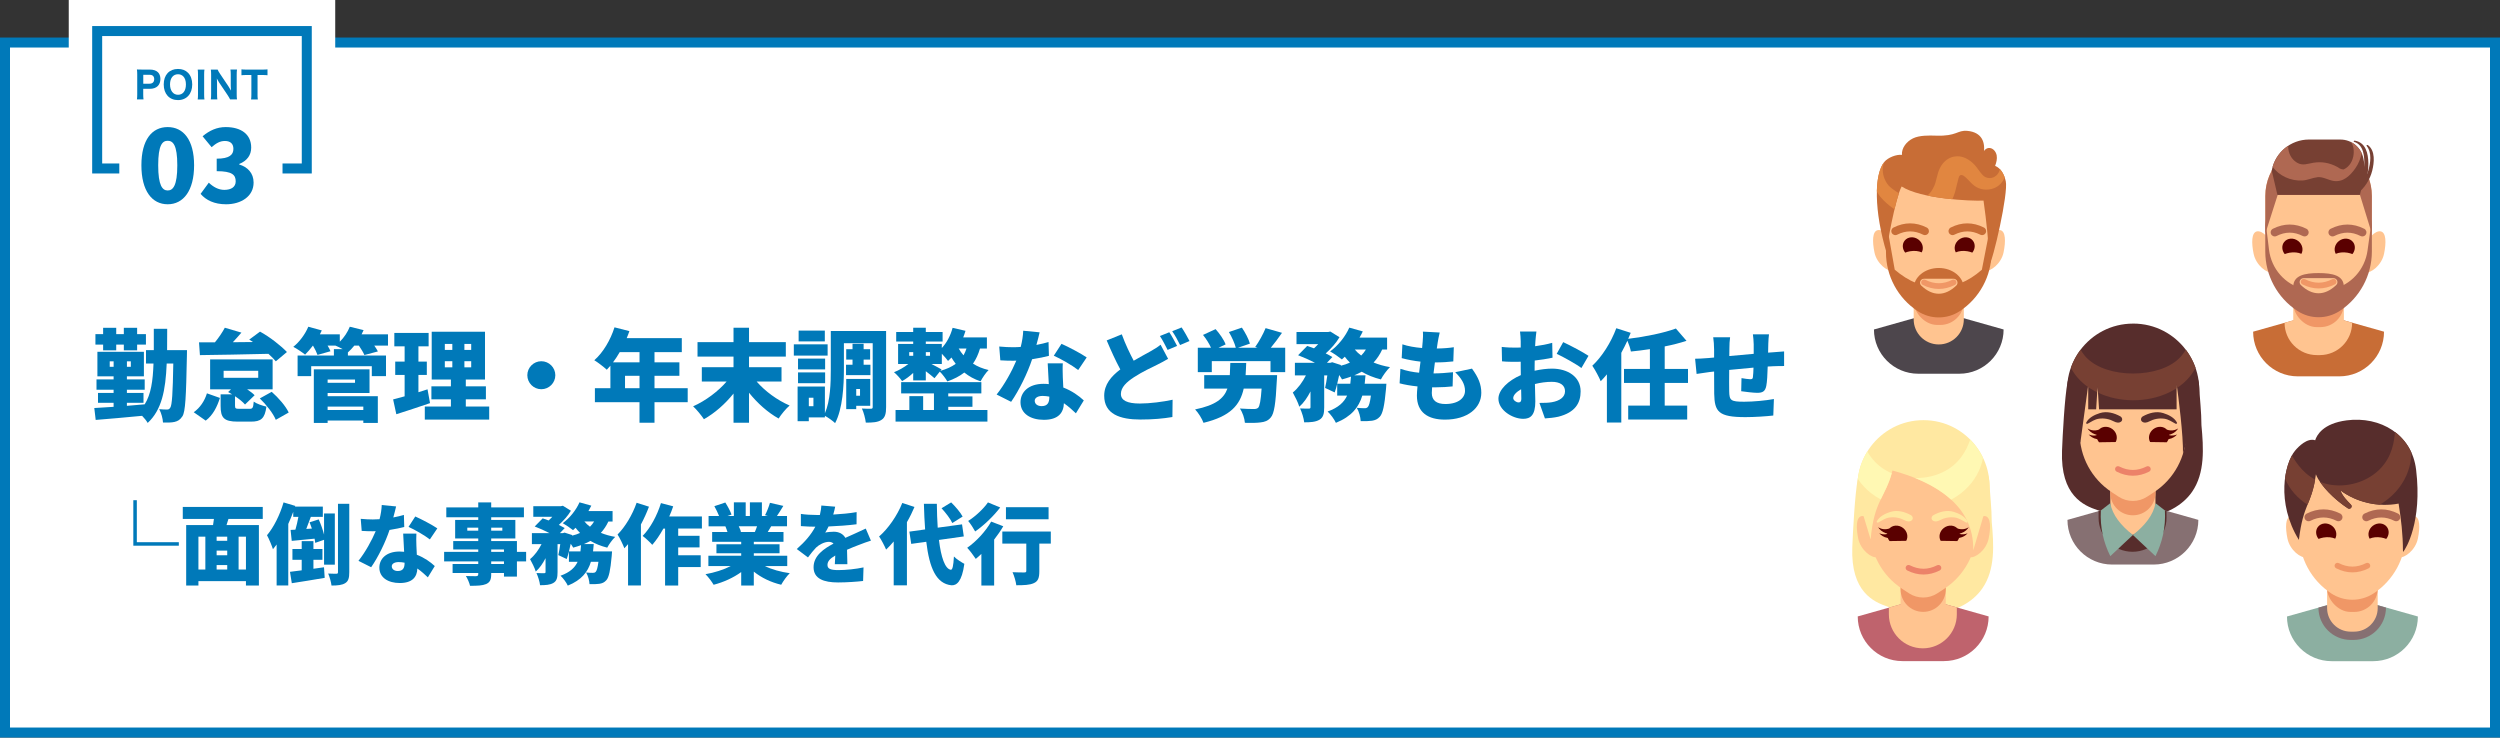 <?xml version="1.0" encoding="UTF-8"?>
<svg id="_レイヤー_2" data-name="レイヤー 2" xmlns="http://www.w3.org/2000/svg" viewBox="0 0 1000 295">
  <rect x="0" y="0" width="1000" height="295" fill="#333333" stroke="none"/>
  <defs>
    <style>
      .cls-1 {
        fill: #fff8b3;
      }

      .cls-2 {
        fill: #ffe8a1;
      }

      .cls-3 {
        fill: #ec8269;
      }

      .cls-4 {
        fill: #5a0000;
      }

      .cls-5 {
        fill: #774033;
      }

      .cls-6, .cls-7 {
        isolation: isolate;
      }

      .cls-8 {
        fill: #8cafa1;
      }

      .cls-9 {
        fill: #bf636d;
      }

      .cls-10, .cls-7 {
        fill: #fff;
      }

      .cls-11 {
        fill: #e18640;
      }

      .cls-12 {
        fill: #f09766;
      }

      .cls-13 {
        fill: #572d2c;
      }

      .cls-7 {
        stroke: #0079b9;
        stroke-miterlimit: 10;
        stroke-width: 4px;
      }

      .cls-14 {
        fill: #c86d36;
      }

      .cls-15 {
        fill: #4d464c;
      }

      .cls-16 {
        fill: #0079b9;
      }

      .cls-17 {
        fill: #af6852;
      }

      .cls-18 {
        fill: #ffc490;
      }

      .cls-19 {
        fill: #867072;
      }
    </style>
  </defs>
  <g id="_レイヤー_1-2" data-name="レイヤー 1">
    <g>
      <g class="cls-6">
        <rect class="cls-10" x="2" y="17" width="996" height="276"/>
        <path class="cls-16" d="M996,19v272H4V19h992M1000,15H0v280h1000V15h0Z"/>
      </g>
      <g>
        <rect class="cls-10" x="27.5" width="106.59" height="100"/>
        <polyline class="cls-7" points="113.01 67.39 122.71 67.39 122.71 12.42 38.87 12.42 38.87 67.39 47.72 67.39"/>
        <g class="cls-6">
          <g>
            <path class="cls-16" d="M54.77,39.78c.09-.6.12-1.19.12-2.03v-7.95c0-.75-.03-1.31-.12-2.01.66.03,1.15.04,2.01.04h3.13c1.48,0,2.57.37,3.3,1.1.62.62.95,1.54.95,2.64,0,1.18-.35,2.14-1.04,2.83-.75.76-1.84,1.13-3.26,1.13h-2.57v2.17c0,.84.03,1.47.12,2.06h-2.64ZM59.81,33.48c1.19,0,1.87-.66,1.87-1.82,0-.53-.15-.97-.44-1.26-.31-.34-.76-.48-1.42-.48h-2.51v3.57h2.51Z"/>
            <path class="cls-16" d="M75.2,29.11c1.1,1.09,1.69,2.73,1.69,4.66,0,3.79-2.26,6.27-5.7,6.27s-5.7-2.45-5.7-6.26,2.23-6.2,5.7-6.2c1.66,0,3,.5,4.01,1.53ZM74.37,33.78c0-1.44-.38-2.56-1.09-3.26-.54-.54-1.26-.82-2.08-.82-1.95,0-3.19,1.57-3.19,4.05s1.23,4.16,3.2,4.16,3.16-1.57,3.16-4.13Z"/>
            <path class="cls-16" d="M81.78,27.84c-.09.59-.12,1.04-.12,2.03v7.89c0,.94.03,1.45.12,2.03h-2.7c.09-.57.12-1.12.12-2.03v-7.89c0-1.01-.03-1.4-.12-2.03h2.7Z"/>
            <path class="cls-16" d="M91.39,34.56c.34.5.69,1.09,1,1.67-.04-.51-.09-1.29-.09-1.84v-4.45c0-.95-.03-1.48-.13-2.12h2.63c-.09.62-.12,1.19-.12,2.13v7.77c0,.87.03,1.5.12,2.04h-2.76c-.18-.4-.53-1-1-1.72l-3.38-5.02c-.29-.44-.54-.88-.94-1.64q.01.18.06.69c.01.25.04.87.04,1.16v4.29c0,1,.03,1.67.12,2.25h-2.61c.09-.53.12-1.22.12-2.26v-7.64c0-.81-.03-1.4-.12-2.04h2.73c.13.38.43.91.95,1.69l3.38,5.04Z"/>
            <path class="cls-16" d="M103.01,37.72c0,.84.03,1.42.12,2.06h-2.7c.09-.63.12-1.2.12-2.06v-7.72h-1.87c-.88,0-1.51.03-2.1.1v-2.36c.59.07,1.23.1,2.09.1h6.11c1.03,0,1.62-.03,2.22-.1v2.36c-.6-.07-1.16-.1-2.22-.1h-1.76v7.72Z"/>
          </g>
        </g>
      </g>
      <g class="cls-6">
        <path class="cls-16" d="M56.56,66.11c0-10.24,4.24-15.28,10.52-15.28s10.56,5.12,10.56,15.28-4.28,15.6-10.56,15.6-10.52-5.36-10.52-15.6ZM70.92,66.11c0-8.12-1.72-9.8-3.84-9.8s-3.8,1.68-3.8,9.8,1.68,10.08,3.8,10.08,3.84-1.92,3.84-10.08Z"/>
        <path class="cls-16" d="M80.24,77.55l3.28-4.48c1.8,1.72,3.88,2.88,6.2,2.88,2.76,0,4.56-1.16,4.56-3.4,0-2.56-1.36-4.08-7.6-4.08v-5c5.08,0,6.68-1.56,6.68-3.92,0-2.04-1.2-3.16-3.4-3.16-2,0-3.52.92-5.32,2.48l-3.6-4.36c2.76-2.32,5.72-3.68,9.24-3.68,6.16,0,10.2,2.88,10.2,8.2,0,2.96-1.6,5.28-4.8,6.56v.2c3.32,1,5.76,3.4,5.76,7.24,0,5.56-5.08,8.68-11,8.68-4.72,0-8.04-1.64-10.2-4.16Z"/>
      </g>
    </g>
    <g class="cls-6">
      <path class="cls-16" d="M74.8,140.05s-.04,1.76-.04,2.4c-.32,16.28-.6,22.28-1.8,24.08-.96,1.44-1.84,1.92-3.16,2.24-1.16.28-2.8.28-4.6.24-.08-1.56-.68-3.84-1.52-5.36,1.32.16,2.44.16,3.16.16.56,0,.92-.16,1.28-.76.68-1,1-5.56,1.2-17.64h-2.64c-.44,10.8-2,18.56-7.6,23.76-.48-.84-1.32-1.92-2.24-2.84-6.6.64-13.52,1.24-18.56,1.64l-.56-4.76c2.2-.12,4.84-.28,7.72-.48v-1.6h-6.24v-3.96h6.24v-1.28h-6.84v-4.12h6.84v-1.24h-6.48v-9.8h18.6v9.8h-6.8v1.24h7.12v4.12h-7.12v1.28h6.64v3.96h-6.64v1.2c2.36-.2,4.76-.4,7.12-.6,2.52-4.04,3.28-9.32,3.52-16.32h-3v-5.36h3.12v-8.52h5.36c0,3,0,5.84-.04,8.52h7.96ZM41.25,137.85h-3.08v-4.2h3.08v-2.52h5.24v2.52h3.04v-2.52h5.32v2.52h3.52v4.2h-3.52v2.28h-5.32v-2.28h-3.04v2.28h-5.24v-2.28ZM45.45,146.73v-2.2h-1.56v2.2h1.56ZM52.33,144.53h-1.56v2.2h1.56v-2.2Z"/>
      <path class="cls-16" d="M77.49,164.89c2.52-1.76,4.36-4.52,5.28-7.56l5.2,1.84c-1.12,3.52-2.76,6.88-5.68,9.08l-4.8-3.36ZM79.61,136.93h6.36c1.56-1.88,3-4.04,3.96-5.84l6.64,1.96c-1.12,1.32-2.28,2.6-3.44,3.84l8.08-.08c-.52-.32-1-.64-1.52-.96l4.32-3.2c3.96,2.16,8.36,5.64,10.76,8.16l-4.44,3.72c-.76-.92-1.8-1.96-2.96-3-9.92.24-20.32.44-27.4.52l-.36-5.12ZM99.81,163.53c1.24,0,1.48-.36,1.68-2.88,1.12.84,3.56,1.68,5.08,2-.64,4.8-2.2,6-6.2,6h-5.28c-5.6,0-6.84-1.6-6.84-6.28v-4.64h4.6c-.56-.32-1.08-.64-1.6-.92l1.16-1.08h-8.36v-11.96h25v11.96h-10.2c1.2.8,2.28,1.6,3,2.36l-3.84,3.72c-.84-1-2.36-2.24-4-3.32v3.76c0,1.16.24,1.28,1.84,1.28h3.96ZM89.45,151.13h13.84v-2.8h-13.84v2.8ZM108.68,156.73c2.68,2.36,5.6,5.68,6.8,8.28l-5.16,2.92c-1-2.48-3.76-6.04-6.4-8.56l4.76-2.64Z"/>
      <path class="cls-16" d="M155.2,138.25h-5.48c.56.84,1.12,1.64,1.44,2.32l-5.4,1.44c-.4-.96-1.32-2.48-2.2-3.76h-1.84c-.84,1.04-1.68,1.92-2.52,2.68l-.04-.04v1.32h15.24v8.24h-5.68v-3.96h-24.24v3.96h-5.44v-8.24h14.52v-2.56h3.52c-1-.56-2.08-1.08-2.88-1.4h-3.16c.48.8.92,1.6,1.16,2.24l-5.2,1.48c-.32-.96-1.04-2.44-1.8-3.72h-.04c-1.04,1.36-2.12,2.6-3.12,3.6-1.12-.92-3.4-2.44-4.72-3.12,2.44-1.92,4.76-5.04,6-8.04l5.4,1.48c-.24.52-.48,1.04-.76,1.56h7.96v2.96c1.72-1.68,3.16-3.88,4-6l5.52,1.36c-.24.56-.52,1.12-.8,1.68h10.56v4.52ZM131.05,158.49h20.08v10.68h-5.8v-.96h-14.28v.96h-5.52v-21.44h22.28v9.48h-16.76v1.28ZM131.05,151.81v1.32h10.96v-1.32h-10.96ZM131.05,162.65v1.36h14.28v-1.36h-14.28Z"/>
      <path class="cls-16" d="M172.01,161.25c-4.52,1.56-9.48,3.16-13.48,4.44l-1.28-5.92c1.32-.32,2.88-.76,4.6-1.24v-8.56h-3.76v-5.32h3.76v-6.12h-4.12v-5.36h13.72v5.36h-4.08v6.12h3.36v5.32h-3.36v6.92c1.2-.4,2.44-.76,3.64-1.16l1,5.52ZM195.68,162.61v5.24h-25.76v-5.24h10.44v-2.88h-7.8v-5.2h7.8v-2.72h-7.68v-19.12h21.32v19.12h-7.68v2.72h8.04v5.2h-8.04v2.88h9.36ZM177.93,139.97h3v-2.4h-3v2.4ZM177.93,146.93h3v-2.44h-3v2.44ZM188.48,137.57h-2.72v2.4h2.72v-2.4ZM188.48,144.49h-2.72v2.44h2.72v-2.44Z"/>
      <path class="cls-16" d="M216.53,144.49c3.08,0,5.6,2.52,5.6,5.6s-2.52,5.6-5.6,5.6-5.6-2.52-5.6-5.6,2.52-5.6,5.6-5.6Z"/>
      <path class="cls-16" d="M275.08,160.89h-13.28v8.2h-6v-8.2h-17.84v-5.6h6.2v-9c-.48.56-.96,1.12-1.44,1.6-1.12-1.04-3.6-2.96-5-3.8,3.48-3,6.48-8.08,8.08-13.16l5.96,1.52c-.32.92-.68,1.88-1.08,2.8h22.04v5.6h-10.92v4.08h9.96v5.4h-9.96v4.96h13.28v5.6ZM247.89,140.85c-.84,1.48-1.76,2.84-2.68,4.08h10.6v-4.08h-7.92ZM255.81,155.29v-4.96h-5.8v4.96h5.8Z"/>
      <path class="cls-16" d="M302.65,152.61c3.36,3.88,8.28,7.48,13.2,9.6-1.44,1.2-3.4,3.6-4.4,5.2-4.32-2.4-8.48-6.12-11.84-10.32v12h-6.2v-11.68c-3.36,4.2-7.52,7.84-11.84,10.28-1-1.52-2.96-3.92-4.32-5.16,4.96-2.2,10-5.96,13.4-9.92h-9.92v-5.72h12.68v-4.24h-14.4v-5.8h14.4v-5.76h6.2v5.76h14.72v5.8h-14.72v4.24h13v5.72h-9.96Z"/>
      <path class="cls-16" d="M331.05,142.25h-13.52v-4.52h13.52v4.52ZM354.44,162.85c0,2.6-.4,4.2-1.88,5.12-1.48.96-3.44,1.08-6.24,1.08-.16-1.52-.84-4.16-1.56-5.64,1.4.12,3.08.08,3.64.08.52,0,.68-.16.68-.72v-25.48h-11.52v10.48c0,6.4-.48,15.8-3.52,21.48-.84-.84-2.8-2.24-4.08-2.92v.64h-6.44v1.52h-4.48v-13.88h10.92v10.68c2.2-5.04,2.36-12.12,2.36-17.52v-15.36h22.12v30.44ZM330.05,147.77h-10.84v-4.32h10.84v4.32ZM319.21,148.97h10.84v4.32h-10.84v-4.32ZM329.93,136.57h-10.48v-4.32h10.48v4.32ZM325.37,159.09h-1.84v3.4h1.84v-3.4ZM341.01,145.89v-2.04h-2.52v-4.16h2.52v-2.16h4.44v2.16h2.6v4.16h-2.6v2.04h2.72v4.16h-9.76v-4.16h2.6ZM342.49,162.33v1.32h-4v-12.08h9.6v10.76h-5.6ZM342.49,155.61v2.68h1.52v-2.68h-1.52Z"/>
      <path class="cls-16" d="M392,139.41c-.68,2.32-1.6,4.32-2.8,6.04,1.72,1.12,3.8,2,6.24,2.56-1.08,1.04-2.52,3.16-3.2,4.52-2.52-.8-4.68-2.04-6.52-3.52-1.88,1.48-4.16,2.64-6.8,3.56-.52-1-2-2.96-3-3.92l-2.12,2.64c-.84-.76-2.16-1.8-3.48-2.8v3.68h-5.04v-3c-1.4,1.32-3,2.48-4.44,3.28-.72-1.08-2.2-2.72-3.24-3.56,1.92-.76,4.08-1.96,5.72-3.28h-4.08v-8.04h6.04v-.96h-6.8v-3.8h6.8v-1.72h5.04v1.72h6.72v3.8h-6.72v.96h6.4v1.64c2-2.12,3.52-5.04,4.32-8.08l5.16,1.2c-.28.88-.56,1.76-.92,2.64h9.48v4.44h-2.76ZM379.29,164.01h15.68v4.64h-36.75v-4.64h5.52v-5.56h5.52v5.56h4.32v-6.64h-13.12v-4.52h32.08v4.52h-13.24v1.2h9.68v4.16h-9.68v1.28ZM363.69,142.33h1.6v-1.48h-1.6v1.48ZM370.33,140.85v1.48h1.68v-1.48h-1.68ZM376.17,148.33c2.44-.68,4.48-1.6,6.12-2.8-.64-.84-1.2-1.68-1.72-2.52-.44.48-.88.96-1.36,1.36-.52-.72-1.56-1.92-2.48-2.88v4.12h-4.12c1.52.8,3.36,1.76,4,2.16l-.44.56ZM383.48,139.41c.52.92,1.16,1.84,1.92,2.72.48-.84.88-1.72,1.2-2.72h-3.12Z"/>
      <path class="cls-16" d="M419.57,142.33c-1.64.44-4.04.96-6.72,1.36-1.84,5.56-5.2,12.44-8.4,17.04l-5.8-2.92c3.12-3.88,6.16-9.44,7.88-13.56-.44.04-.88.04-1.28.04-1.68,0-3.28-.04-5.12-.16l-.44-5.52c1.84.2,4.2.28,5.52.28,1.04,0,2.04-.04,3.08-.12.56-2.16.92-4.44,1-6.48l6.56.64c-.28,1.24-.72,3.04-1.28,5.04,1.84-.36,3.52-.76,4.84-1.16l.16,5.52ZM425.12,145.33c-.12,1.72-.04,3.6,0,5.56.04.92.12,2.48.2,4.12,3.44,1.32,6.24,3.32,8.2,5.16l-3.16,5.16c-1.24-1.16-2.84-2.68-4.8-4.04-.12,3.8-2.2,6.64-8.04,6.64-5.24,0-9.32-2.44-9.32-7.04,0-3.96,3.12-7.36,9.24-7.36.72,0,1.4.04,2.08.12-.16-2.84-.32-6.08-.44-8.32h6.04ZM419.73,158.65c-.84-.16-1.76-.28-2.68-.28-1.96,0-3.16.8-3.16,1.92,0,1.28,1.08,2.16,2.76,2.16,2.36,0,3.08-1.4,3.08-3.6v-.2ZM431.28,148.01c-2.36-1.84-7-4.52-9.76-5.72l3.08-4.76c2.84,1.24,7.96,3.96,10.08,5.44l-3.4,5.04Z"/>
      <path class="cls-16" d="M467.24,143.53c-1.4.84-2.84,1.6-4.44,2.4-2.36,1.16-5.68,2.68-9.16,4.92-3.08,2-5.28,4.12-5.28,6.72s2.52,3.84,7.6,3.84c3.92,0,9.32-.68,13.08-1.52l-.08,6.92c-3.6.6-7.56,1-12.84,1-8.16,0-14.44-2.2-14.44-9.52,0-4.52,2.8-7.76,6.44-10.52-1.84-3.4-3.68-7.44-5.44-11.6l6.04-2.44c1.44,4,3.2,7.6,4.76,10.56,2.56-1.52,4.96-2.76,6.64-3.72,1.68-.96,2.96-1.72,4.12-2.68l3,5.64ZM467.72,132.89c1,1.48,2.4,4.08,3.12,5.48l-3.8,1.6c-.84-1.64-2-4-3.08-5.56l3.76-1.52ZM472.64,130.97c1.04,1.52,2.48,4.08,3.16,5.44l-3.76,1.6c-.8-1.64-2.08-4-3.16-5.52l3.76-1.52Z"/>
      <path class="cls-16" d="M510.84,150.05s-.04,1.56-.12,2.28c-.44,9.08-1.04,13.08-2.4,14.64-1.16,1.4-2.44,1.8-4.16,2-1.44.2-3.8.24-6.2.16-.12-1.72-.92-4.16-2-5.72,2.2.16,4.48.2,5.56.2.72,0,1.2-.08,1.72-.48.64-.64,1.08-2.92,1.4-7.68h-7.16c-1.48,6.6-5.32,11.08-16.08,13.68-.56-1.6-2.08-4.04-3.36-5.36,8.16-1.68,11.48-4.32,12.92-8.32h-9.28v-5.4h10.24c.08-1.48.16-3.12.2-4.88h6.36c-.08,1.72-.12,3.36-.24,4.88h12.6ZM514.08,139.09v9.76h-5.88v-4.4h-23.48v4.4h-5.6v-9.76h5.28c-.72-1.64-1.96-3.6-3.2-5.12l5.04-2.32c1.6,1.8,3.36,4.28,4,6.12l-2.84,1.32h6.92c-.44-1.76-1.6-4.32-2.76-6.28l5.2-1.76c1.32,1.96,2.72,4.56,3.2,6.4l-4.76,1.64h7.8l-.92-.32c1.52-2.08,3.2-5.16,4.16-7.52l6.56,1.88c-1.48,2.16-3.08,4.28-4.48,5.96h5.76Z"/>
      <path class="cls-16" d="M552.88,139.81c-.92,2-2.08,3.72-3.44,5.2,1.96.8,4.16,1.44,6.56,1.84-1.24,1.16-2.88,3.44-3.64,4.92-2.88-.72-5.44-1.76-7.68-3.08-.96.52-1.92,1-2.96,1.44h4.48c-.08,1.16-.2,2.28-.32,3.36h8.68s-.08,1.4-.16,2.12c-.6,6.6-1.28,9.76-2.44,11.04-.96,1.08-1.92,1.44-3.16,1.64-1.04.16-2.68.2-4.52.16-.08-1.64-.68-3.88-1.56-5.32,1.28.12,2.48.16,3.12.16.56,0,.88-.08,1.28-.48.44-.44.88-1.76,1.24-4.56h-3.44c-1.4,4.6-4.24,8.32-10.56,10.88-.64-1.4-2.12-3.44-3.32-4.52,4.36-1.56,6.6-3.76,7.8-6.36h-3.96v-4.72c-.32,1.28-.64,2.44-1,3.44l-3.84-1.8c.32-1.36.64-3.16.88-5h-1.24v12.8c0,2.52-.36,4.04-1.96,4.96-1.56.88-3.52,1-6.04,1-.16-1.6-.92-4-1.64-5.56,1.36.08,3,.08,3.52.08.48-.04.64-.12.64-.6v-6.28c-1.24,2.44-2.76,4.64-4.48,6.12-.48-1.68-1.72-4.08-2.6-5.68,2.08-1.68,3.92-4.2,5.24-6.84h-4.4v-5.04h8.04c-2.12-1.12-4.68-2.24-6.76-3.04l3.64-3.72c.84.28,1.76.6,2.72.96.56-.52,1.16-1.08,1.68-1.68h-8.68v-4.84h12.64l.88-.2,3.68,2.28c-1.28,2.2-3.36,4.56-5.52,6.48,1.04.52,1.96,1,2.68,1.44l-2.2,2.32h1.36l.76-.24,3.48,1.12-.04.28c1.32-.32,2.52-.72,3.64-1.24-.72-.72-1.4-1.52-2.04-2.36-.4.4-.8.76-1.16,1.08-1.12-.92-3.4-2.48-4.72-3.2,3.12-2.24,6.08-5.88,7.68-9.52l5.4,1.52c-.4.84-.84,1.68-1.32,2.48h11.04v4.76h-1.96ZM540.12,153.49c.12-.92.2-1.88.28-2.84-1.16.4-2.36.8-3.6,1.12-.24-.48-.68-1.12-1.12-1.76-.24,1.2-.52,2.36-.8,3.48h5.24ZM541.92,139.81c.72.88,1.56,1.68,2.56,2.4.72-.72,1.36-1.52,1.88-2.4h-4.44Z"/>
      <path class="cls-16" d="M588.8,147.45c2.56,3.52,3.72,6.32,3.72,9.68,0,6.04-5.44,10.72-14.56,10.72-6.76,0-11.2-2.88-11.2-9.6,0-.88.08-2.16.24-3.68-2.76-.28-5.2-.72-7.16-1.24l.32-5.8c2.52.84,5,1.32,7.48,1.56l.56-4.44c-2.68-.28-5.28-.8-7.52-1.4l.28-5.52c2.2.76,5.04,1.24,7.88,1.48.12-1,.2-1.88.24-2.64.08-1.16.2-2.44.08-3.92l6.72.36c-.4,1.68-.6,2.84-.8,3.96-.08.52-.2,1.36-.36,2.44,2.72-.04,5.16-.24,6.8-.52l-.2,5.68c-2.2.24-4.2.4-7.36.4-.2,1.44-.4,2.96-.56,4.4h.04c2.24,0,5.28-.2,7.76-.48l-.16,5.68c-1.96.2-4.2.36-6.56.36h-1.64c-.08.92-.12,1.72-.12,2.28,0,2.96,1.88,4.4,5.44,4.4,5.24,0,7.84-2.48,7.84-5.28s-1.52-5.04-3.92-7.44l6.72-1.44Z"/>
      <path class="cls-16" d="M613.85,148.29c2.52-.56,5-.84,6.96-.84,6.24,0,11.44,3.24,11.44,9.08,0,4.64-2.12,8.44-8.92,10.16-1.84.4-3.64.56-5.36.68l-2.2-6.2c1.92,0,3.64-.04,4.96-.28,3.04-.52,5.28-1.96,5.28-4.4s-2-3.76-5.28-3.76c-2.2,0-4.56.32-6.76.88.08,3,.16,5.76.16,6.96,0,5.6-2,6.96-4.84,6.96-4.28,0-9.92-3.48-9.92-8.04,0-3.56,3.96-7.28,8.96-9.44-.04-1.04-.04-2.08-.04-3.08v-2.28c-.64.04-1.2.04-1.72.04-1.76,0-3.92,0-5.76-.2l-.12-5.76c2.4.28,4.28.28,5.72.28.6,0,1.24,0,1.88-.04v-2.52c0-.84-.16-3.12-.28-3.88h6.56c-.12.76-.32,2.8-.4,3.84l-.12,2.04c2.44-.32,4.88-.8,6.84-1.36l.12,5.96c-2.2.48-4.72.84-7.12,1.12-.04.84-.04,1.72-.04,2.56v1.52ZM608.53,159.41c0-.76-.04-2.08-.08-3.72-1.96,1.12-3.16,2.4-3.16,3.56,0,.92,1.32,1.72,2.08,1.72.6,0,1.16-.16,1.16-1.56ZM625.28,136.85c3.16,1.48,7.92,4,10.12,5.48l-2.84,4.88c-1.88-1.48-7.44-4.56-9.88-5.68l2.6-4.68Z"/>
      <path class="cls-16" d="M665.88,153.17v9.08h9v5.56h-23.6v-5.56h8.68v-9.08h-10.36v-5.6h10.36v-7.92c-2.56.4-5.16.72-7.6.96-.2-1.2-.84-3-1.4-4.32-.76,1.6-1.56,3.24-2.44,4.84v27.88h-5.76v-19.28c-.8,1-1.64,1.92-2.48,2.76-.56-1.44-2.32-4.72-3.36-6.2,3.84-3.56,7.48-9.28,9.6-15l5.76,1.84c-.32.8-.64,1.6-1,2.4,6.88-.84,14.16-2.32,19.08-4.12l4.24,4.92c-2.68.88-5.64,1.64-8.72,2.24v9h9.32v5.6h-9.32Z"/>
      <path class="cls-16" d="M709.44,140.89c1.08-.08,2.88-.2,4.2-.32v5.84c-.76-.04-3.16.04-4.24.08-.68.04-1.44.08-2.32.12-.08,3.08-.24,6.12-.56,7.72-.44,2.28-1.52,2.8-3.68,2.8-1.36,0-4.8-.4-6.36-.64l.12-5.24c1.16.2,2.76.44,3.48.44.68,0,1-.12,1.08-.8.12-.96.2-2.32.24-3.84-3.2.28-6.64.6-9.72.92-.04,3.36-.04,6.76,0,8.52.08,3.68.56,4.2,6,4.2,3.64,0,8.72-.48,11.88-1.08l-.24,6.6c-2.68.32-7.52.64-11.16.64-10.88,0-12.32-2.2-12.48-9.36-.04-1.68-.04-5.32-.04-8.88l-1.8.2c-1.28.16-4.16.6-5.2.76l-.6-6.08c1.04,0,3.08-.08,5.4-.28l2.2-.2v-3.16c0-1.88-.16-3.48-.36-4.96h6.76c-.2,1.52-.28,2.68-.28,4.6,0,.68,0,1.72-.04,2.92,3.08-.28,6.52-.6,9.76-.88v-3.8c0-1.08-.2-3.2-.32-4h6.44c-.12.6-.24,2.56-.28,3.72l-.08,3.6,2.2-.16Z"/>
      <path class="cls-16" d="M53.33,218.28v-18.2h1.4v16.8h16.8v1.4h-18.2Z"/>
      <path class="cls-16" d="M91.38,207.57l-.77,2.45h12.95v24.19h-5.18v-1.75h-19.01v1.75h-4.9v-24.19h10.75c.1-.81.25-1.65.35-2.45h-12.46v-4.79h31.99v4.79h-13.72ZM79.37,227.81h2.77v-13.13h-2.77v13.13ZM90.89,214.68h-4.24v1.65h4.24v-1.65ZM90.89,220.25h-4.24v1.85h4.24v-1.85ZM86.65,227.81h4.24v-1.79h-4.24v1.79ZM98.38,214.68h-2.94v13.13h2.94v-13.13Z"/>
      <path class="cls-16" d="M117.31,204.7c-.6,1.61-1.26,3.25-2,4.87v24.61h-4.66v-16.38c-.49.67-.98,1.29-1.47,1.89-.38-1.26-1.61-4.24-2.38-5.6,2.7-3.19,5.18-8.16,6.62-13.13l4.69,1.4-.11.28h11.13v4.1h-4.8c-.6,1.68-1.23,3.36-1.82,4.83l2.24-.14c-.28-.88-.59-1.75-.91-2.52l3.64-1.15c.84,1.85,1.65,4.16,2.14,6.09v-8.47h4.31v20.48h-4.31v-9.94l-3.54,1.23c-.03-.49-.14-1.09-.25-1.68-3.25.32-6.48.63-9.14.88l-.46-4.38,1.93-.1c.46-1.54.88-3.4,1.19-5.11h-2.06v-2.03ZM129.6,226.9l.28,4.24c-4.55.81-9.42,1.54-13.16,2.14l-.73-4.55c1.36-.14,2.94-.35,4.69-.6v-4.2h-3.71v-4.34h3.71v-3.15h4.69v3.15h3.61v4.34h-3.61v3.57l4.24-.59ZM139.71,201.52v27.34c0,2.31-.35,3.61-1.61,4.38-1.23.8-3.05.98-5.5.98-.14-1.29-.73-3.43-1.33-4.8,1.37.07,2.8.07,3.29.07.46,0,.63-.14.63-.63v-27.34h4.52Z"/>
      <path class="cls-16" d="M161.69,210.79c-1.44.38-3.54.84-5.88,1.19-1.61,4.87-4.55,10.89-7.35,14.91l-5.08-2.56c2.73-3.4,5.39-8.26,6.9-11.87-.39.04-.77.04-1.12.04-1.47,0-2.87-.04-4.48-.14l-.39-4.83c1.61.18,3.68.25,4.83.25.91,0,1.79-.03,2.7-.1.49-1.89.81-3.89.88-5.67l5.74.56c-.25,1.09-.63,2.66-1.12,4.41,1.61-.31,3.08-.66,4.24-1.01l.14,4.83ZM166.56,213.42c-.11,1.51-.04,3.15,0,4.87.03.8.1,2.17.17,3.61,3.01,1.16,5.46,2.91,7.18,4.52l-2.77,4.52c-1.09-1.02-2.49-2.35-4.2-3.54-.1,3.33-1.93,5.81-7.04,5.81-4.59,0-8.16-2.14-8.16-6.16,0-3.47,2.73-6.44,8.09-6.44.63,0,1.23.04,1.82.11-.14-2.49-.28-5.32-.38-7.28h5.29ZM161.83,225.08c-.74-.14-1.54-.25-2.35-.25-1.72,0-2.77.7-2.77,1.68,0,1.12.95,1.89,2.42,1.89,2.06,0,2.7-1.23,2.7-3.15v-.17ZM171.95,215.77c-2.06-1.61-6.13-3.96-8.54-5.01l2.7-4.17c2.48,1.09,6.97,3.47,8.82,4.76l-2.98,4.41Z"/>
      <path class="cls-16" d="M210.45,224.55h-3.68v6.09h-5.18v-1.43h-5.11v.42c0,2.31-.52,3.29-2.03,3.99-1.51.63-3.43.7-6.44.7-.24-1.15-1.01-2.9-1.65-3.92,1.44.07,3.5.07,4.06.07.67-.04.88-.25.88-.84v-.42h-10.26v-3.61h10.26v-1.05h-13.65v-3.81h13.65v-.95h-10.01v-3.36h10.01v-1.05h-9.24v-7.42h9.24v-1.05h-12.78v-3.96h12.78v-1.99h5.18v1.99h13.09v3.96h-13.09v1.05h9.66v7.42h-9.66v1.05h10.29v4.31h3.68v3.81ZM191.3,212.26v-1.19h-4.38v1.19h4.38ZM196.48,211.07v1.19h4.45v-1.19h-4.45ZM196.48,220.74h5.11v-.95h-5.11v.95ZM201.59,224.55h-5.11v1.05h5.11v-1.05Z"/>
      <path class="cls-16" d="M243.35,208.59c-.81,1.75-1.82,3.25-3.01,4.55,1.71.7,3.64,1.26,5.74,1.61-1.09,1.02-2.52,3.01-3.19,4.31-2.52-.63-4.76-1.54-6.72-2.7-.84.46-1.68.88-2.59,1.26h3.92c-.07,1.01-.17,2-.28,2.94h7.6s-.07,1.22-.14,1.86c-.52,5.78-1.12,8.54-2.14,9.66-.84.95-1.68,1.26-2.77,1.44-.91.14-2.35.18-3.96.14-.07-1.44-.6-3.4-1.37-4.66,1.12.11,2.17.14,2.73.14.49,0,.77-.07,1.12-.42.38-.38.77-1.54,1.08-3.99h-3.01c-1.23,4.03-3.71,7.28-9.24,9.52-.56-1.23-1.86-3.01-2.91-3.96,3.82-1.37,5.78-3.29,6.83-5.56h-3.47v-4.13c-.28,1.12-.56,2.13-.88,3.01l-3.36-1.57c.28-1.19.56-2.77.77-4.38h-1.08v11.2c0,2.21-.31,3.54-1.71,4.34-1.37.77-3.08.88-5.29.88-.14-1.4-.81-3.5-1.44-4.87,1.19.07,2.62.07,3.08.07.42-.03.56-.1.56-.52v-5.5c-1.08,2.13-2.42,4.06-3.92,5.36-.42-1.47-1.51-3.57-2.28-4.97,1.82-1.47,3.43-3.68,4.59-5.99h-3.85v-4.41h7.04c-1.85-.98-4.1-1.96-5.92-2.66l3.19-3.25c.74.25,1.54.53,2.38.84.49-.46,1.02-.95,1.47-1.47h-7.6v-4.24h11.06l.77-.17,3.22,1.99c-1.12,1.93-2.94,3.99-4.83,5.67.91.46,1.71.88,2.35,1.26l-1.93,2.03h1.19l.67-.21,3.05.98-.04.24c1.16-.28,2.21-.63,3.19-1.08-.63-.63-1.23-1.33-1.79-2.07-.35.35-.7.67-1.02.95-.98-.8-2.98-2.17-4.13-2.8,2.73-1.96,5.32-5.14,6.72-8.33l4.73,1.33c-.35.73-.74,1.47-1.16,2.17h9.66v4.17h-1.72ZM232.18,220.56c.1-.8.17-1.64.24-2.49-1.01.35-2.06.7-3.15.98-.21-.42-.6-.98-.98-1.54-.21,1.05-.46,2.06-.7,3.04h4.59ZM233.76,208.59c.63.77,1.36,1.47,2.24,2.1.63-.63,1.19-1.33,1.65-2.1h-3.89Z"/>
      <path class="cls-16" d="M259.59,202.67c-.88,2.35-1.96,4.76-3.22,7.11v24.4h-5.15v-16.52c-.49.59-.98,1.12-1.47,1.65-.46-1.26-1.85-4.2-2.73-5.5,3.04-3.04,5.95-7.88,7.63-12.71l4.94,1.58ZM271.28,211.42v2.91h8.54v4.62h-8.54v3.15h9v4.73h-9v7.39h-5.25v-22.79h-.67c-1.4,2.52-2.91,4.76-4.45,6.51-.81-.95-2.77-2.77-3.85-3.57,3.05-3.08,5.78-8.12,7.32-13.13l4.9,1.29c-.46,1.37-.98,2.73-1.58,4.06h13.06v4.83h-9.49Z"/>
      <path class="cls-16" d="M305.93,226.41c2.76,1.37,6.3,2.35,9.98,2.87-1.16,1.08-2.66,3.22-3.43,4.62-4.13-.98-7.91-2.8-10.96-5.25v5.57h-5.04v-5.39c-3.15,2.28-7.07,4.06-11.03,5.08-.7-1.22-2.17-3.18-3.26-4.23,3.6-.63,7.28-1.79,10.12-3.26h-8.96v-4.13h13.13v-.98h-9.91v-3.61h9.91v-.98h-11.62v-3.92h6.13c-.21-.74-.56-1.61-.84-2.28h-6.72v-4.13h4.2c-.49-1.23-1.22-2.73-1.89-3.92l4.38-1.47c.95,1.47,2.03,3.5,2.49,4.83l-1.58.56h2.52v-5.46h4.73v5.46h1.68v-5.46h4.8v5.46h2.31l-1.05-.32c.74-1.4,1.54-3.43,1.96-4.94l5.36,1.23c-.91,1.5-1.79,2.9-2.56,4.03h4.03v4.13h-6.34c-.49.81-.94,1.58-1.37,2.28h6.3v3.92h-11.87v.98h10.29v3.61h-10.29v.98h13.37v4.13h-8.96ZM295.5,210.51c.38.77.74,1.61.91,2.21l-.42.07h5.95c.32-.7.63-1.5.88-2.28h-7.32Z"/>
      <path class="cls-16" d="M333.93,225.67c.07-.88.14-2.17.18-3.47-2.17,1.26-3.12,2.38-3.12,3.78,0,1.47,1.09,2.06,4.34,2.06,3.08,0,7.04-.42,10.08-1.08l-.17,5.43c-2.14.28-6.58.59-10.01.59-5.71,0-9.8-1.47-9.8-6.09s4.13-7.42,7.98-9.45c-.53-.53-1.23-.7-1.89-.7-1.79,0-3.92,1.16-5.11,2.31-1.05,1.08-2.03,2.34-3.22,3.92l-4.48-3.36c3.29-2.9,5.74-5.74,7.42-8.93-1.43,0-3.96-.07-5.78-.24v-4.87c1.71.28,4.38.42,6.23.42h1.37c.38-1.58.56-2.91.59-3.78l5.53.46c-.14.77-.39,1.86-.77,3.15,3.12-.18,6.44-.46,9.35-.98l-.03,4.87c-3.26.42-7.49.74-11.2.88-.42.91-.88,1.75-1.33,2.45.7-.21,2.45-.35,3.43-.35,2.03,0,3.71.84,4.62,2.45,1.4-.66,2.52-1.12,3.75-1.68,1.5-.67,2.94-1.33,4.41-2.03l2.07,4.83c-1.23.35-3.4,1.15-4.73,1.68-1.33.49-3.01,1.15-4.83,1.96.03,1.89.1,4.24.14,5.78h-5.01Z"/>
      <path class="cls-16" d="M365.78,202.81c-.84,1.99-1.85,4.06-3.01,6.05v25.27h-5.29v-17.54c-1.01,1.19-2.03,2.31-3.04,3.25-.49-1.23-1.92-3.99-2.8-5.25,3.64-3.15,7.21-8.26,9.28-13.41l4.87,1.61ZM375.58,215.97c.84,6.97,2.42,11.55,4.73,11.94.7.07,1.05-1.58,1.26-5.32.98,1.08,3.25,2.45,4.17,2.94-.98,7.21-3.15,8.72-5.18,8.58-6.05-.63-8.79-6.83-10.05-17.4l-6.02.84-.74-4.9,6.3-.88c-.25-3.12-.38-6.55-.49-10.26h5.18c.04,3.4.14,6.62.35,9.56l9.73-1.33.7,4.83-9.94,1.4ZM380.93,209.22c-.74-1.64-2.66-4.13-4.31-5.92l3.85-2.34c1.68,1.64,3.71,3.99,4.58,5.67l-4.13,2.59Z"/>
      <path class="cls-16" d="M401.3,210.51c-1.01,1.75-2.28,3.57-3.64,5.32v18.38h-5.11v-12.64c-.77.7-1.5,1.4-2.24,1.99-.7-1.08-2.42-3.39-3.43-4.45,3.54-2.45,7.35-6.51,9.59-10.47l4.83,1.86ZM400.08,202.99c-2.66,3.47-6.55,7.21-10.01,9.59-.63-1.16-1.92-3.19-2.8-4.2,2.91-1.82,6.27-5,7.91-7.42l4.9,2.03ZM420.31,217.44h-4.58v11.06c0,2.59-.46,3.99-2.21,4.76-1.68.77-4.03.84-7,.84-.17-1.51-.84-3.75-1.5-5.22,1.71.1,4.03.1,4.66.1s.84-.14.84-.63v-10.92h-9.59v-4.83h19.39v4.83ZM419.43,207.71h-17.05v-4.83h17.05v4.83Z"/>
    </g>
    <g>
      <path class="cls-2" d="M774.39,175.22c9.36.72,20.92,8.17,21.4,18.09.22,4.52.9,10.22.9,15.43.84,9.1,1.48,19.04-3.74,26.6-3.9,5.65-10.64,9.02-17.52,9.93-6.88.91-13.9-.42-20.47-2.65-5.23-1.78-14.72-5.67-14.04-23.74.23-6,1.06-21.58,2.2-27.33,1.5-7.61,9.35-11.13,14.22-13.17,5.37-2.25,11.22-3.59,17.04-3.15Z"/>
      <path class="cls-18" d="M743.31,215.48c.94,4.54,5.32,7.85,7.49,7.4,2.18-.45,1.33-4.49.39-9.03-.94-4.54-4.39-7.85-6.57-7.4-2.18.45-2.26,4.49-1.32,9.03Z"/>
      <path class="cls-18" d="M795.44,215.48c-.94,4.54-5.32,7.85-7.49,7.4-2.18-.45-1.33-4.49-.39-9.03.94-4.54,4.39-7.85,6.57-7.4,2.18.45,2.26,4.49,1.32,9.03Z"/>
      <path class="cls-9" d="M760.95,264.44h16.63c9.87,0,17.87-8,17.87-17.87l-26.18-7.39-26.18,7.39c0,9.87,8,17.87,17.87,17.87Z"/>
      <path class="cls-18" d="M782.73,245.75v-2.77l-13.46-3.8-13.72,3.87v2.69c0,7.51,6.09,13.59,13.59,13.59s13.59-6.09,13.59-13.59Z"/>
      <rect class="cls-18" x="760.23" y="205.83" width="18.07" height="46.8"/>
      <path class="cls-12" d="M769.27,244.75c4.99,0,9.04-4.05,9.04-9.04v-18.07c0-4.99-4.05-9.04-9.04-9.04s-9.04,4.05-9.04,9.04v18.07c0,4.99,4.05,9.04,9.04,9.04Z"/>
      <path class="cls-18" d="M760.78,235.48l2.79,1.83c3.46,2.27,7.94,2.27,11.4,0l2.79-1.83c8-5.25,12.83-14.18,12.83-23.75v-19.41c0-11.77-9.54-21.31-21.31-21.31s-21.31,9.54-21.31,21.31v19.41c0,9.57,4.82,18.5,12.83,23.75Z"/>
      <path class="cls-2" d="M789.3,220.15l5.39-18.2c5.01-16.92-7.67-33.89-25.31-33.89s-30.39,17.09-25.27,34.03l4.14,13.69c1.35-15.72,6.01-16.74,8.74-27.57,16.58,4.48,32.69,13.67,32.31,31.93Z"/>
      <g>
        <path class="cls-1" d="M793.23,183.17c-1.29-2.72-3.04-5.2-5.16-7.34-.07.18-.14.38-.21.59-.32.9-.77,1.96-1.32,3.09-.56,1.13-1.28,2.32-2.16,3.47-.88,1.15-1.94,2.27-3.15,3.28-1.23,1-2.62,1.9-4.18,2.64-.78.35-1.58.72-2.43.99-.42.15-.85.27-1.29.39l-.66.18-.67.16c-1.8.39-3.68.59-5.56.6-.14,0-.27,0-.41-.01,5.42,2.18,10.44,5,14.41,8.64.77-.41,1.52-.85,2.24-1.33,2.32-1.51,4.31-3.38,5.91-5.36,1.58-2,2.74-4.12,3.52-6.14.51-1.35.87-2.64,1.1-3.86Z"/>
        <path class="cls-1" d="M755.84,188.92c-1.56-.74-2.95-1.64-4.18-2.64-1.21-1.01-2.27-2.13-3.15-3.28-.6-.79-1.12-1.6-1.58-2.4-2.03,3.28-3.36,7.01-3.8,10.95.36.54.75,1.09,1.17,1.62,1.59,1.98,3.58,3.85,5.91,5.36.67.44,1.37.86,2.08,1.24,1.51-3.16,3.13-5.92,4.41-10.47-.29-.13-.58-.25-.86-.38Z"/>
      </g>
      <g>
        <path class="cls-4" d="M762.49,216.33c.92-1.64.41-3.85-1.28-5.15-1.84-1.41-4.36-1.21-5.63.44-1.07,1.39-.92,3.37.25,4.81.85,0,5.22-.1,6.67-.1Z"/>
        <path class="cls-4" d="M751.25,210.89s.28.18.72.38c.44.2,1.04.38,1.63.42.59.04,1.16-.04,1.59-.14.42-.1.7-.2.7-.2l.15,2.31s-.09-.01-.25-.04c-.16-.02-.39-.07-.66-.12-.54-.12-1.26-.35-1.89-.71-.64-.36-1.16-.85-1.49-1.23-.33-.39-.5-.67-.5-.67Z"/>
        <path class="cls-4" d="M751.7,213.31s.31.13.77.26c.46.13,1.09.22,1.67.16.59-.06,1.14-.23,1.54-.39.4-.17.66-.3.66-.3l.52,2.26s-.09,0-.25,0c-.16,0-.39,0-.67-.02-.55-.03-1.3-.15-1.98-.4-.69-.25-1.28-.65-1.66-.98-.38-.33-.6-.58-.6-.58Z"/>
      </g>
      <g>
        <path class="cls-4" d="M776.26,216.33c-.92-1.64-.41-3.85,1.28-5.15,1.84-1.41,4.36-1.21,5.63.44,1.07,1.39.92,3.37-.25,4.81-.61,0-5.36-.1-6.67-.1Z"/>
        <path class="cls-4" d="M787.5,210.89s-.17.28-.5.67c-.32.39-.84.87-1.49,1.23-.64.36-1.36.59-1.89.71-.27.06-.5.1-.66.12-.16.02-.25.04-.25.04l.15-2.31s.28.1.7.2c.42.1,1,.18,1.59.14.59-.04,1.19-.22,1.63-.42.44-.2.72-.38.72-.38Z"/>
        <path class="cls-4" d="M787.05,213.31s-.22.25-.6.58c-.38.33-.97.73-1.66.98-.69.25-1.43.37-1.98.4-.28.01-.51.02-.67.02-.16,0-.25,0-.25,0l.52-2.26s.26.14.66.3c.4.17.96.34,1.54.39.59.06,1.21-.03,1.67-.16.46-.13.77-.26.77-.26Z"/>
      </g>
      <path class="cls-3" d="M769.38,229.81c-2.17,0-4.34-.54-6.49-1.63-.57-.29-.8-.98-.51-1.56.29-.57.98-.8,1.56-.51,3.67,1.85,7.23,1.85,10.9,0,.57-.29,1.27-.06,1.56.51.29.57.06,1.27-.51,1.56-2.15,1.09-4.32,1.63-6.49,1.63Z"/>
      <path class="cls-2" d="M787.05,208.63c-.99-2.05-3.44-3.24-5.53-3.88-2.78-.86-5.69-.04-8.15,1.31-.76.42-1.05,1.5-.33,2.09.83.68,1.97.42,2.82-.03,1.87-1,3.95-1.4,6.05-1.12,1.74.24,3.06,1.22,4.56,2.02.23.12.71-.07.57-.38Z"/>
      <path class="cls-2" d="M750.68,208.63c.99-2.05,3.44-3.24,5.53-3.88,2.78-.86,5.69-.04,8.15,1.31.76.42,1.05,1.5.33,2.09-.83.68-1.97.42-2.82-.03-1.87-1-3.95-1.4-6.05-1.12-1.74.24-3.06,1.22-4.56,2.02-.23.12-.71-.07-.57-.38Z"/>
    </g>
    <g>
      <path class="cls-18" d="M749.79,100.99c.93,4.49,5.27,7.77,7.42,7.33s1.32-4.45.39-8.94c-.93-4.49-4.35-7.77-6.5-7.33-2.16.45-2.24,4.45-1.31,8.94Z"/>
      <path class="cls-18" d="M801.42,100.99c-.93,4.49-5.27,7.77-7.42,7.33s-1.32-4.45-.39-8.94c.93-4.49,4.35-7.77,6.5-7.33,2.16.45,2.24,4.45,1.31,8.94Z"/>
      <path class="cls-15" d="M767.27,149.49h16.47c9.77,0,17.7-7.92,17.7-17.7,0,0-25.93-7.32-25.93-7.32l-25.93,7.32c0,9.77,7.92,17.7,17.7,17.7Z"/>
      <path class="cls-18" d="M775.5,137.78c5.54,0,10.03-4.49,10.03-10.03v-26.3c0-5.54-4.49-10.03-10.03-10.03s-10.03,4.49-10.03,10.03v26.3c0,5.54,4.49,10.03,10.03,10.03Z"/>
      <rect class="cls-12" x="765.47" y="94.18" width="20.06" height="35.8" rx="9.42" ry="9.42"/>
      <path class="cls-18" d="M767.09,122.63c5.1,3.35,11.71,3.35,16.81,0,7.93-5.2,12.7-14.04,12.7-23.52v-21.06c0-11.66-9.45-21.11-21.11-21.11s-21.11,9.45-21.11,21.11v21.06c0,9.48,4.78,18.32,12.7,23.52Z"/>
      <path class="cls-14" d="M792.77,107.87c-10.94,9.65-23.79,9.52-34.88,0l-3.5-19.73v12.8c0,9.48,4.78,18.32,12.7,23.52,5.1,3.35,11.71,3.35,16.81,0,7.93-5.2,12.7-14.04,12.7-23.52v-12.8l-3.85,19.73Z"/>
      <ellipse class="cls-14" cx="775.5" cy="115.39" rx="10.03" ry="8.2"/>
      <path class="cls-14" d="M795.54,105.61c0,.22-.01.41.04.63,1.63-1.84,7.84-29.02,6.72-33.79-.59-2.51-1.86-5.14-4.25-6.11.5-1.34.88-2.79.62-4.2-.26-1.41-1.31-2.76-2.73-2.94-1.42-.19-2.93,1.22-2.53,2.59.93-4.86-.64-8.9-6.47-9.44-4.07-.38-4.15,2.21-12.56,1.91-2.82-.1-6.64-.15-9.17,1.08-2.54,1.23-4.64,3.8-4.44,6.62-2.17-.3-5.61,1.08-7,2.76-4.19,5.07-4.19,19.75.92,36.58-.39-1.3,3.49-22.19,5.96-26.71,7.72,4.99,27.49,5.88,32.76,5.65,1.21,8.81,2.14,16.42,2.14,25.37Z"/>
      <g>
        <path class="cls-11" d="M759.43,77.2c-.82-.48-1.6-1-2.3-1.52-.69-.51-1.35-1.1-1.66-1.43-.94-1.1-1.58-2.39-1.95-3.58-.36-1.2-.47-2.32-.41-3.22.04-.91.23-1.62.38-2.1.08-.24.12-.38.2-.53-1.82,2.21-2.84,6.35-2.96,11.72.1.2.19.4.3.61.72,1.22,1.46,1.99,2.25,2.83.79.81,1.65,1.58,2.57,2.32.61.49,1.25.96,1.93,1.42.58-2.43,1.19-4.68,1.76-6.43-.04-.02-.09-.05-.13-.07Z"/>
        <path class="cls-11" d="M799.41,74.23l.07-.05s.11-.08.07-.05c.04-.03.14-.12.14-.12l.22-.19c.19-.17.38-.35.51-.5.58-.64.99-1.3,1.28-1.92.07-.15.13-.29.19-.43-.43-1.23-1.05-2.4-1.91-3.31-.02.11-.06.24-.1.4-.13.44-.41,1.07-.93,1.7-.53.63-1.32,1.19-2.28,1.39-.97.22-2.19,0-3-.6-.44-.32-.89-.79-1.4-1.45-.52-.67-1.06-1.47-1.85-2.45l-.28-.34-.06-.08s-.1-.11-.1-.11l-.18-.2c-.24-.26-.5-.52-.77-.77-.55-.5-1.15-.97-1.87-1.4-.71-.42-1.53-.8-2.52-1.04-.98-.23-2.16-.28-3.34,0l-.23.06-.27.08-.33.11c-.05.02-.25.1-.25.1l-.21.09c-.14.06-.28.13-.41.2-.54.28-1.03.63-1.45,1-.86.75-1.48,1.6-1.95,2.44-.12.21-.23.42-.33.64-.1.22-.19.41-.29.68l-.12.31-.04.11-.02.05-.04.14-.1.3-.08.27c-.21.71-.36,1.32-.52,1.93-.3,1.18-.58,2.35-.88,2.95-.39.92-.84,1.76-1.32,2.44-.48.69-1.01,1.21-1.51,1.55-.02.01-.04.03-.06.04,3.27.69,6.76,1.17,10.05,1.49.4-.88.72-1.76.99-2.62l.08-.26.06-.2.03-.11c.45-1.75.83-3.5,1.31-5.25.12-.45.3-.95.72-1.16.56-.28,1.21.1,1.69.49,1.95,1.57,3.12,3.64,5.51,4.63l.11.05c.17.08.06.03.1.04.06.02.23.07.23.07.16.05.31.1.47.15l.27.08.24.05c.16.03.31.07.47.09.62.1,1.23.13,1.81.09,1.17-.07,2.23-.38,3.15-.82.46-.23.88-.48,1.26-.77Z"/>
      </g>
      <g>
        <path class="cls-4" d="M764.04,100.5c1.76-.3,3.42-.1,4.64.45.92-1.62.41-3.81-1.27-5.1-1.82-1.4-4.32-1.2-5.58.44-1.06,1.38-.91,3.34.25,4.76.6-.24,1.26-.43,1.96-.55Z"/>
        <path class="cls-4" d="M786.96,100.5c-1.76-.3-3.42-.1-4.64.45-.92-1.62-.41-3.81,1.27-5.1,1.82-1.4,4.32-1.2,5.58.44,1.06,1.38.91,3.34-.25,4.76-.6-.24-1.26-.43-1.96-.55Z"/>
        <path class="cls-14" d="M769.97,94.05c-.24,0-.49-.06-.72-.17-3.49-1.76-6.89-1.76-10.39,0-.79.4-1.76.08-2.16-.71-.4-.79-.08-1.76.71-2.16,4.4-2.22,8.87-2.22,13.28,0,.79.4,1.11,1.37.71,2.16-.28.56-.85.88-1.44.88Z"/>
        <path class="cls-14" d="M792.85,94.05c-.24,0-.49-.06-.72-.17-3.49-1.76-6.89-1.76-10.39,0-.79.4-1.76.08-2.16-.71-.4-.79-.08-1.76.71-2.16,4.4-2.22,8.87-2.22,13.28,0,.79.4,1.11,1.37.71,2.16-.28.56-.85.88-1.44.88Z"/>
        <path class="cls-18" d="M775.5,117.49c-2.38,0-4.74-1.1-7.01-3.27-.47-.45-.61-1.13-.37-1.73s.82-.99,1.47-.99h11.83c.65,0,1.23.39,1.47.99.24.6.09,1.28-.37,1.73-2.27,2.17-4.62,3.27-7.01,3.27Z"/>
        <path class="cls-12" d="M775.52,115.58c-2.15,0-4.3-.54-6.43-1.61-.57-.29-.79-.98-.51-1.54.29-.57.97-.79,1.54-.51,3.63,1.83,7.17,1.83,10.8,0,.57-.28,1.26-.06,1.54.51.29.57.06,1.26-.51,1.54-2.13,1.08-4.28,1.61-6.43,1.61Z"/>
      </g>
    </g>
    <g>
      <path class="cls-13" d="M858.28,136.6c9.36.72,20.92,8.17,21.4,18.09.22,4.52.9,10.22.9,15.43.84,9.1,1.48,19.04-3.74,26.6-3.9,5.65-10.64,9.02-17.52,9.93-6.88.91-13.9-.42-20.47-2.65-5.23-1.78-14.72-5.67-14.04-23.74.23-6,1.06-21.58,2.2-27.33,1.5-7.61,9.35-11.13,14.22-13.17,5.37-2.25,11.22-3.59,17.04-3.15Z"/>
      <path class="cls-19" d="M844.84,225.82h16.63c9.87,0,17.87-8,17.87-17.87,0,0-26.18-7.39-26.18-7.39l-26.18,7.39c0,9.87,8,17.87,17.87,17.87Z"/>
      <path class="cls-13" d="M866.61,207.13v-2.77l-13.46-3.8-13.72,3.87v2.69c0,7.51,6.09,13.59,13.59,13.59s13.59-6.09,13.59-13.59Z"/>
      <polygon class="cls-18" points="844.12 208.44 853.15 214 862.19 208.44 862.19 167.2 844.12 167.2 844.12 208.44"/>
      <path class="cls-12" d="M853.15,206.12c4.99,0,9.04-4.05,9.04-9.04v-18.07c0-4.99-4.05-9.04-9.04-9.04s-9.04,4.05-9.04,9.04v18.07c0,4.99,4.05,9.04,9.04,9.04Z"/>
      <path class="cls-18" d="M844.66,196.85l2.79,1.83c3.46,2.27,7.94,2.27,11.4,0l2.79-1.83c8-5.25,12.83-14.18,12.83-23.75v-19.41c0-11.77-9.54-21.31-21.31-21.31s-21.31,9.54-21.31,21.31v19.41c0,9.57,4.82,18.5,12.83,23.75Z"/>
      <g>
        <path class="cls-4" d="M846.27,176.81c.92-1.64.41-3.85-1.28-5.15-1.84-1.41-4.36-1.21-5.63.44-1.07,1.39-.92,3.37.25,4.81.85,0,5.22-.1,6.67-.1Z"/>
        <path class="cls-4" d="M835.02,171.37s.28.18.72.38c.44.2,1.04.38,1.63.42.59.04,1.16-.04,1.59-.14.42-.1.7-.2.7-.2l.15,2.31s-.09-.01-.25-.04c-.16-.02-.39-.07-.66-.12-.54-.12-1.26-.35-1.89-.71-.64-.36-1.16-.85-1.49-1.23-.33-.39-.5-.67-.5-.67Z"/>
        <path class="cls-4" d="M835.47,173.79s.31.13.77.26c.46.13,1.09.22,1.67.16.59-.06,1.14-.23,1.54-.39.4-.17.66-.3.66-.3l.52,2.26s-.09,0-.25,0c-.16,0-.39,0-.67-.02-.55-.03-1.3-.15-1.98-.4-.69-.25-1.28-.65-1.66-.98-.38-.33-.6-.58-.6-.58Z"/>
      </g>
      <g>
        <path class="cls-4" d="M860.04,176.81c-.92-1.64-.41-3.85,1.28-5.15,1.84-1.41,4.36-1.21,5.63.44,1.07,1.39.92,3.37-.25,4.81-.61,0-5.36-.1-6.67-.1Z"/>
        <path class="cls-4" d="M871.28,171.37s-.17.28-.5.67c-.32.39-.84.87-1.49,1.23-.64.36-1.36.59-1.89.71-.27.06-.5.1-.66.12-.16.02-.25.04-.25.04l.15-2.31s.28.1.7.2c.42.1,1,.18,1.59.14.59-.04,1.19-.22,1.63-.42.44-.2.72-.38.72-.38Z"/>
        <path class="cls-4" d="M870.83,173.79s-.22.25-.6.58c-.38.33-.97.73-1.66.98-.69.25-1.43.37-1.98.4-.28.01-.51.02-.67.02-.16,0-.25,0-.25,0l.52-2.26s.26.14.66.3c.4.17.96.34,1.54.39.59.06,1.21-.03,1.67-.16.46-.13.77-.26.77-.26Z"/>
      </g>
      <path class="cls-3" d="M853.15,190.29c-2.17,0-4.34-.54-6.49-1.63-.57-.29-.8-.98-.51-1.56.29-.57.98-.8,1.56-.51,3.67,1.85,7.23,1.85,10.9,0,.57-.29,1.27-.06,1.56.51.29.57.06,1.27-.51,1.56-2.15,1.09-4.32,1.63-6.49,1.63Z"/>
      <path class="cls-13" d="M853.26,129.44c-17.71,0-30.39,17.09-25.27,34.03l4.14,13.69,3.16-23.16v9.72h3.17l.58-9.27.58,9.27h31.02v-10.27c.75,5.53,2.7,20.66,2.55,28.07l5.39-18.2c5.01-16.92-7.67-33.89-25.31-33.89Z"/>
      <path class="cls-5" d="M874.28,139.88c-.2.37-.42.75-.69,1.13-.6.89-1.33,1.8-2.27,2.64-.47.42-.95.85-1.52,1.23-.27.2-.57.39-.85.58-.31.18-.6.38-.93.55-.63.36-1.33.68-2.03,1-.73.29-1.47.59-2.26.84-1.57.5-3.27.9-5.04,1.16-1.76.27-3.6.39-5.43.4-1.83,0-3.66-.13-5.43-.4-1.77-.26-3.47-.65-5.04-1.16-.79-.25-1.54-.54-2.26-.84-.71-.32-1.4-.64-2.03-1-.33-.17-.62-.37-.93-.55-.28-.2-.59-.38-.85-.58-.57-.38-1.05-.82-1.52-1.23-.94-.85-1.67-1.76-2.27-2.65-.26-.38-.48-.76-.68-1.13-1.66,2.19-2.98,4.63-3.89,7.24.21.41.44.83.69,1.24,1.04,1.7,2.44,3.41,4.15,4.88.21.18.43.37.65.55.23.17.45.35.68.52.22.17.45.33.67.49l.11-.8v.87c.21.14.43.29.64.43.9.57,1.85,1.11,2.84,1.59l.28-2.44.31,2.71c2.07.95,4.28,1.69,6.56,2.17,2.4.52,4.87.77,7.35.78,2.47-.01,4.95-.25,7.35-.77,2.4-.5,4.73-1.29,6.89-2.31,1.08-.5,2.12-1.1,3.1-1.72.05-.03.05-1.87.05-1.87.07.49.14,1.06.23,1.68.88-.59,1.72-1.21,2.48-1.89,1.71-1.47,3.11-3.17,4.15-4.88.25-.41.48-.83.68-1.24-.92-2.61-2.24-5.06-3.9-7.25Z"/>
      <path class="cls-8" d="M844.12,222.46l9.04-8.46c-4.88-3.86-8.22-8.04-9.04-12.74l-3.77,2.92c-.38,6.87,1.09,12.86,3.77,18.28Z"/>
      <path class="cls-8" d="M862.19,222.46l-9.04-8.46c4.88-3.86,8.22-8.04,9.04-12.74l3.77,2.92c.38,6.87-1.09,12.86-3.77,18.28Z"/>
      <path class="cls-13" d="M870.82,169.11c-.99-2.05-3.44-3.24-5.53-3.88-2.78-.86-5.69-.04-8.15,1.31-.76.42-1.05,1.5-.33,2.09.83.68,1.97.42,2.82-.03,1.87-1,3.95-1.4,6.05-1.12,1.74.24,3.06,1.22,4.56,2.02.23.12.71-.07.57-.38Z"/>
      <path class="cls-13" d="M834.45,169.11c.99-2.05,3.44-3.24,5.53-3.88,2.78-.86,5.69-.04,8.15,1.31.76.42,1.05,1.5.33,2.09-.83.68-1.97.42-2.82-.03-1.87-1-3.95-1.4-6.05-1.12-1.74.24-3.06,1.22-4.56,2.02-.23.12-.71-.07-.57-.38Z"/>
    </g>
    <g>
      <path class="cls-18" d="M901.47,101.58c.94,4.54,5.32,7.85,7.49,7.4,2.18-.45,1.33-4.49.39-9.03-.94-4.54-4.39-7.85-6.57-7.4-2.18.45-2.26,4.49-1.32,9.03Z"/>
      <path class="cls-18" d="M953.6,101.58c-.94,4.54-5.32,7.85-7.49,7.4-2.18-.45-1.33-4.49-.39-9.03.94-4.54,4.39-7.85,6.57-7.4,2.18.45,2.26,4.49,1.32,9.03Z"/>
      <path class="cls-14" d="M919.11,150.54h16.63c9.87,0,17.87-8,17.87-17.87l-26.18-7.39-26.18,7.39c0,9.87,8,17.87,17.87,17.87Z"/>
      <path class="cls-18" d="M940.86,129.12s-13.44-3.84-13.44-3.84l-13.59,3.84c0,7.14,5.79,12.92,12.92,12.92h1.18c7.14,0,12.92-5.79,12.92-12.92Z"/>
      <path class="cls-18" d="M927.43,138.73c5.59,0,10.12-4.53,10.12-10.12v-36.67h-20.25v36.67c0,5.59,4.53,10.12,10.12,10.12Z"/>
      <rect class="cls-12" x="917.3" y="94.71" width="20.25" height="36.14" rx="9.42" ry="9.42"/>
      <path class="cls-18" d="M918.94,123.43c5.15,3.38,11.82,3.38,16.98,0,8-5.25,12.83-14.18,12.83-23.75v-21.27c0-11.77-9.54-21.31-21.31-21.31s-21.31,9.54-21.31,21.31v21.27c0,9.57,4.82,18.5,12.83,23.75Z"/>
      <path class="cls-17" d="M927.43,57.1c-11.77,0-21.31,9.54-21.31,21.31v15.06l4.96-15.52h32.9l4.77,15.52v-15.06c0-11.77-9.54-21.31-21.31-21.31Z"/>
      <g>
        <path class="cls-4" d="M915.86,101.08c1.78-.3,3.45-.1,4.69.46.92-1.64.41-3.85-1.28-5.15-1.84-1.41-4.36-1.21-5.63.44-1.07,1.39-.92,3.37.25,4.81.61-.24,1.27-.44,1.98-.56Z"/>
        <path class="cls-4" d="M939,101.08c-1.78-.3-3.45-.1-4.69.46-.92-1.64-.41-3.85,1.28-5.15,1.84-1.41,4.36-1.21,5.63.44,1.07,1.39.92,3.37-.25,4.81-.61-.24-1.27-.44-1.98-.56Z"/>
        <path class="cls-17" d="M921.84,94.57c-.25,0-.49-.06-.73-.17-3.53-1.78-6.96-1.78-10.49,0-.8.4-1.77.08-2.18-.72-.4-.8-.08-1.77.72-2.18,4.45-2.24,8.96-2.24,13.41,0,.8.4,1.12,1.38.72,2.18-.28.57-.86.89-1.45.89Z"/>
        <path class="cls-12" d="M927.43,115.02c-2.17,0-4.34-.54-6.49-1.63-.57-.29-.8-.98-.51-1.56.29-.57.98-.8,1.56-.51,3.67,1.85,7.23,1.85,10.9,0,.57-.29,1.27-.06,1.56.51.29.57.06,1.27-.51,1.56-2.15,1.09-4.32,1.63-6.49,1.63Z"/>
        <path class="cls-17" d="M944.95,94.57c-.25,0-.49-.06-.73-.17-3.53-1.78-6.96-1.78-10.49,0-.8.4-1.77.08-2.18-.72-.4-.8-.08-1.77.72-2.18,4.45-2.24,8.96-2.24,13.41,0,.8.4,1.12,1.38.72,2.18-.28.57-.86.89-1.45.89Z"/>
      </g>
      <path class="cls-17" d="M932.96,115.65c-3.79.83-7.68.8-11.48-.07-7.46-1.71-12.94-8.07-13.87-15.66l-1.5-12.24v12.93c0,9.57,4.82,18.5,12.83,23.75,5.15,3.38,11.82,3.38,16.98,0,8-5.25,12.83-14.18,12.83-23.75v-12.93l-1.74,12.56c-1.05,7.55-6.6,13.79-14.04,15.41Z"/>
      <path class="cls-17" d="M917.3,114.73c0,4.57,4.53,8.28,10.12,8.28s10.12-3.71,10.12-8.28-4.53-5.5-10.12-5.5-10.12.93-10.12,5.5Z"/>
      <path class="cls-18" d="M927.42,117.31c-2.41,0-4.79-1.11-7.08-3.3-.47-.45-.62-1.14-.38-1.75.24-.6.83-1,1.48-1h11.95c.65,0,1.24.4,1.48,1,.24.6.09,1.3-.38,1.75-2.29,2.19-4.67,3.3-7.08,3.3Z"/>
      <path class="cls-12" d="M927.44,115.38c-2.17,0-4.34-.54-6.49-1.63-.57-.29-.8-.99-.51-1.56.29-.57.98-.8,1.56-.51,3.67,1.85,7.23,1.85,10.9,0,.57-.29,1.27-.06,1.56.51.29.57.06,1.27-.51,1.56-2.15,1.09-4.32,1.63-6.49,1.63Z"/>
      <g>
        <path class="cls-5" d="M923.59,55.82h12.59c4.51,0,8.38,3.23,9.19,7.67l.89,4.92-2.29,9.53h-33.01l-2.27-9.7c1.32-7.2,7.59-12.43,14.91-12.43Z"/>
        <path class="cls-5" d="M941.9,56.25c-.26-.04-.67.36-.29.48,4.03,1.21,4.18,6.07,4.12,9.52-.07,3.87-1.18,7.78-4.28,10.29-.92.74.48,1.38,1.17.83,3.73-2.99,4.77-7.5,4.72-12.1-.04-3.86-1.03-8.3-5.43-9.01Z"/>
        <path class="cls-5" d="M947.12,58.02c-.18-.13-.69.07-.49.31,2.21,2.69,1.58,6.84.67,9.95-1.03,3.53-3.22,5.93-5.63,8.55-.65.7.69.86,1.13.58,3-1.93,5.22-5.69,6.08-9.1.82-3.25,1.34-8.04-1.76-10.3Z"/>
        <path class="cls-17" d="M940.14,56.71c1.9,1.27,2.44,8.65-2.66,11.06-1.39,0-2.02-.7-2.56-.99-3-1.63-6.23-2.24-9.6-1.67-2.37.4-4.28,1.28-6.5-.03-2.33-1.38-3.54-3.9-3.56-6.55,0-.07,0-.14.01-.22-2.95,1.94-5.2,4.89-6.23,8.42,2.63,3.59,7.24,5.76,11.99,5.46,2.08-.13,3.98-1.09,6.02-1.32,2-.23,4.2,1.1,6.16,1.47,3.98.75,6.87-2.07,8.95-5.05,1.21-1.74,2.08-3.83,2.51-6.01-.92-2.03-2.54-3.65-4.53-4.59Z"/>
      </g>
    </g>
    <g>
      <path class="cls-18" d="M915.01,215.51c.94,4.54,5.32,7.85,7.49,7.4,2.18-.45,1.33-4.49.39-9.03-.94-4.54-4.39-7.85-6.57-7.4-2.18.45-2.26,4.49-1.32,9.03Z"/>
      <path class="cls-18" d="M967.13,215.51c-.94,4.54-5.32,7.85-7.49,7.4-2.18-.45-1.33-4.49-.39-9.03.94-4.54,4.39-7.85,6.57-7.4,2.18.45,2.26,4.49,1.32,9.03Z"/>
      <path class="cls-8" d="M932.65,264.47h16.63c9.87,0,17.87-8,17.87-17.87l-26.18-7.39-26.18,7.39c0,9.87,8,17.87,17.87,17.87Z"/>
      <path class="cls-19" d="M954.4,243.05s-13.44-3.84-13.44-3.84l-13.59,3.84c0,7.14,5.79,12.92,12.92,12.92h1.18c7.14,0,12.92-5.79,12.92-12.92Z"/>
      <path class="cls-18" d="M930.83,205.86h20.25v37.38c0,5.2-4.22,9.42-9.42,9.42h-1.4c-5.2,0-9.42-4.22-9.42-9.42v-37.38h0Z"/>
      <rect class="cls-12" x="930.83" y="208.64" width="20.25" height="36.14" rx="9.42" ry="9.42"/>
      <path class="cls-18" d="M932.47,237.36c5.15,3.38,11.82,3.38,16.98,0,8-5.25,12.83-14.18,12.83-23.75v-21.27c0-11.77-9.54-21.31-21.31-21.31s-21.31,9.54-21.31,21.31v21.27c0,9.57,4.82,18.5,12.83,23.75Z"/>
      <path class="cls-13" d="M961.19,220.17c0,.22-.01.41.04.63,1.1-1.24,7.74-12.01,5.21-32.94-1.7-14.06-14.3-21.47-27.75-19.72-9.5,1.24-11.96,5.9-12.62,7.96-3.19-1.02-6.65,2.49-8.06,4.19-4.23,5.11-7.65,20.7,1.54,35.68,1.78-14.83,5.1-13.9,6.81-26.24,1.83,4.66,7.62,10.23,12.78,13.6.97.63,2.03-.66,1.22-1.48-1.53-1.57-3.37-3.38-4.23-5.71,6.6,4.87,15.26,6.83,23.31,5.3,1,6.26,1.73,12.33,1.73,18.74Z"/>
      <g>
        <path class="cls-5" d="M964.38,183.52c.1-.88.15-1.73.16-2.54-1.51-3.33-3.77-6.07-6.54-8.17-.04.46-.1.96-.17,1.59-.11.94-.29,2.06-.55,3.28-.29,1.22-.68,2.53-1.24,3.86-.15.32-.3.66-.45.99-.18.32-.33.66-.52.98-.37.65-.77,1.31-1.24,1.93-.47.62-.95,1.25-1.52,1.83-.27.3-.58.57-.86.87-.31.27-.6.56-.94.82-1.28,1.08-2.76,2.01-4.35,2.81-1.6.78-3.33,1.38-5.1,1.8-1.78.4-3.6.62-5.38.61-1.78-.02-3.52-.22-5.14-.63-.41-.09-.8-.22-1.2-.33-.38-.15-.78-.25-1.15-.41-.06-.02-.12-.05-.18-.07,2.6,3.88,7.07,7.93,11.15,10.59.97.63,2.03-.66,1.22-1.48-1.53-1.57-3.37-3.38-4.23-5.71,4.56,3.36,10.1,5.34,15.74,5.73.55-.31,1.08-.65,1.6-.99.58-.41,1.15-.82,1.69-1.26.55-.43,1.07-.9,1.59-1.36.5-.48.99-.96,1.45-1.48.92-1.01,1.77-2.07,2.47-3.18.72-1.1,1.34-2.24,1.85-3.38,1.01-2.29,1.61-4.58,1.85-6.68Z"/>
        <path class="cls-5" d="M926.02,191.82c-1.37-.74-2.62-1.61-3.69-2.56-1.08-.95-2.01-1.96-2.79-2.94-.77-.98-1.42-1.91-1.92-2.72-.34-.54-.62-1.01-.85-1.41-1.25,2.27-2.3,5.49-2.76,9.3.45,1.02,1,2.09,1.69,3.17,1.13,1.79,2.67,3.59,4.57,5.21.84.72,1.77,1.39,2.76,2.01,1.11-2.76,2.21-5.31,3.04-10.04,0,0-.02,0-.03-.01Z"/>
      </g>
      <g>
        <path class="cls-4" d="M929.39,215.01c1.78-.3,3.45-.1,4.69.46.92-1.64.41-3.85-1.28-5.15-1.84-1.41-4.36-1.21-5.63.44-1.07,1.39-.92,3.37.25,4.81.61-.24,1.27-.44,1.98-.56Z"/>
        <path class="cls-4" d="M952.53,215.01c-1.78-.3-3.45-.1-4.69.46-.92-1.64-.41-3.85,1.28-5.15,1.84-1.41,4.36-1.21,5.63.44,1.07,1.39.92,3.37-.25,4.81-.61-.24-1.27-.44-1.98-.56Z"/>
        <path class="cls-17" d="M935.37,208.5c-.25,0-.49-.06-.73-.17-3.53-1.78-6.96-1.78-10.49,0-.8.4-1.77.08-2.18-.72-.4-.8-.08-1.77.72-2.18,4.45-2.24,8.96-2.24,13.41,0,.8.4,1.12,1.38.72,2.18-.29.57-.86.89-1.45.89Z"/>
        <path class="cls-12" d="M940.96,228.95c-2.17,0-4.34-.54-6.49-1.63-.57-.29-.8-.98-.51-1.56.29-.57.98-.8,1.56-.51,3.67,1.85,7.23,1.85,10.9,0,.57-.29,1.27-.06,1.56.51.29.57.06,1.27-.51,1.56-2.15,1.09-4.32,1.63-6.49,1.63Z"/>
        <path class="cls-17" d="M958.48,208.5c-.25,0-.49-.06-.73-.17-3.53-1.78-6.96-1.78-10.49,0-.8.4-1.78.08-2.18-.72-.4-.8-.08-1.77.72-2.18,4.45-2.24,8.96-2.24,13.41,0,.8.4,1.12,1.38.72,2.18-.29.57-.86.89-1.45.89Z"/>
      </g>
    </g>
  </g>
</svg>